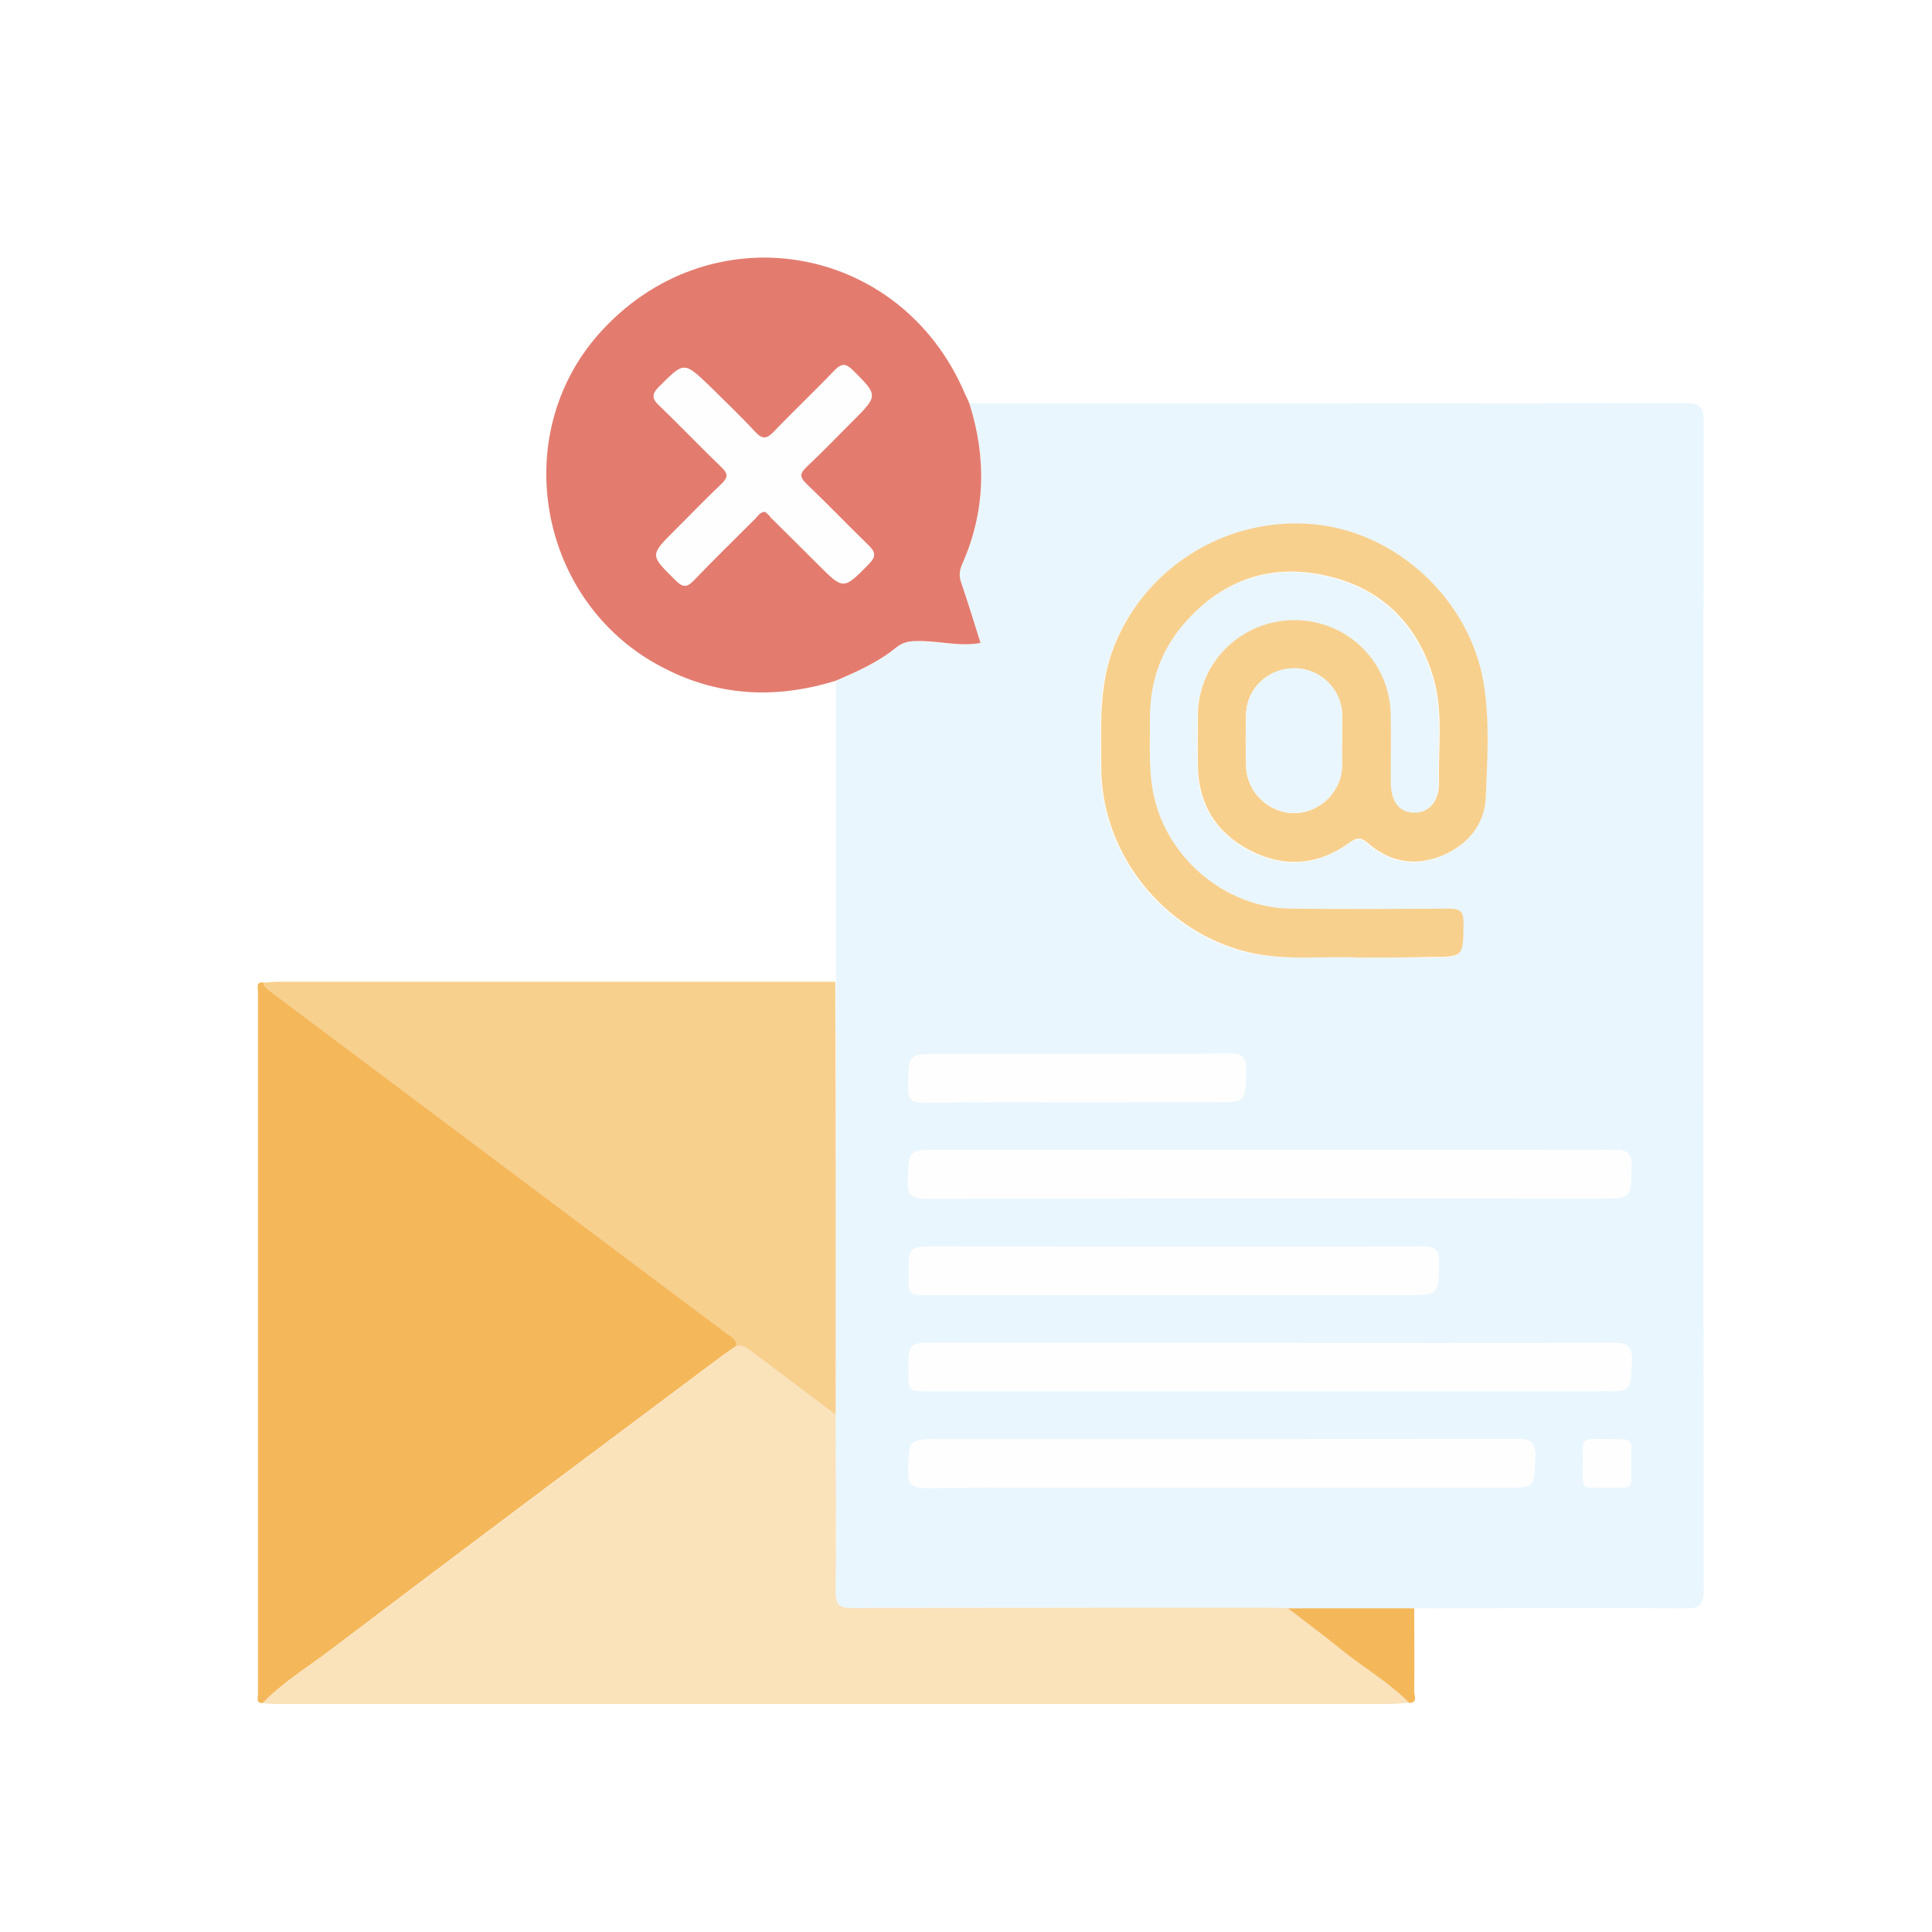 <svg width="60" height="60" viewBox="0 0 60 60" fill="none" xmlns="http://www.w3.org/2000/svg">
<g filter="url(#filter0_d_1067_304)">
<rect x="4" y="3" width="52" height="52" rx="8" fill="white"/>
<path d="M25.961 29.489C25.961 26.379 25.961 23.259 25.961 20.149C26.621 19.859 27.281 19.579 27.831 19.119C28.031 18.959 28.231 18.919 28.471 18.919C29.121 18.909 29.761 19.099 30.451 18.979C30.251 18.339 30.051 17.719 29.851 17.109C29.781 16.899 29.791 16.729 29.881 16.529C30.611 14.899 30.651 13.229 30.101 11.529C37.501 11.529 44.911 11.529 52.311 11.519C52.771 11.519 52.911 11.609 52.911 12.099C52.891 24.199 52.901 36.289 52.911 48.389C52.911 48.849 52.781 48.959 52.331 48.949C49.521 48.929 46.721 48.949 43.911 48.949C42.601 48.949 41.301 48.949 39.991 48.949C39.791 48.949 39.591 48.939 39.381 48.939C35.071 48.939 30.751 48.929 26.441 48.949C26.061 48.949 25.941 48.849 25.941 48.459C25.961 46.619 25.941 44.789 25.941 42.949C25.951 38.459 25.961 33.969 25.961 29.489ZM42.191 28.739C43.051 28.739 43.721 28.739 44.391 28.739C45.431 28.739 45.421 28.739 45.431 27.679C45.431 27.319 45.321 27.229 44.981 27.239C43.341 27.259 41.711 27.259 40.071 27.239C38.131 27.219 36.361 25.799 35.861 23.929C35.641 23.079 35.701 22.229 35.691 21.379C35.681 20.319 35.971 19.339 36.641 18.519C37.821 17.079 39.361 16.489 41.171 16.899C42.861 17.279 43.981 18.369 44.491 20.049C44.811 21.119 44.641 22.219 44.671 23.299C44.691 23.889 44.391 24.249 43.931 24.259C43.441 24.269 43.181 23.929 43.171 23.289C43.171 22.599 43.171 21.919 43.171 21.229C43.161 19.589 41.831 18.279 40.181 18.279C38.531 18.279 37.201 19.589 37.181 21.229C37.181 21.739 37.171 22.259 37.181 22.769C37.191 23.969 37.741 24.869 38.781 25.419C39.851 25.979 40.921 25.899 41.901 25.179C42.151 24.999 42.271 25.039 42.481 25.219C43.151 25.799 43.931 25.929 44.751 25.599C45.541 25.279 46.081 24.649 46.121 23.799C46.181 22.609 46.251 21.399 46.051 20.209C45.621 17.619 43.351 15.519 40.751 15.299C38.001 15.059 35.431 16.709 34.521 19.249C34.091 20.429 34.181 21.639 34.181 22.849C34.181 25.519 36.101 27.929 38.691 28.579C39.921 28.859 41.161 28.669 42.191 28.739ZM39.451 34.719C36.011 34.719 32.571 34.719 29.121 34.719C28.211 34.719 28.231 34.719 28.201 35.629C28.181 36.099 28.301 36.229 28.791 36.229C35.751 36.209 42.711 36.219 49.681 36.219C50.671 36.219 50.641 36.219 50.671 35.239C50.691 34.779 50.501 34.709 50.111 34.709C46.551 34.729 43.001 34.719 39.451 34.719ZM39.461 40.709C36.001 40.709 32.541 40.709 29.091 40.709C28.221 40.709 28.221 40.709 28.221 41.609C28.221 42.209 28.221 42.209 28.831 42.209C35.791 42.209 42.751 42.209 49.721 42.209C50.671 42.209 50.631 42.209 50.681 41.289C50.701 40.799 50.531 40.699 50.081 40.709C46.531 40.719 43.001 40.709 39.461 40.709ZM37.891 45.199C40.851 45.199 43.811 45.199 46.771 45.199C47.671 45.199 47.641 45.199 47.681 44.279C47.701 43.789 47.551 43.689 47.081 43.689C41.121 43.709 35.151 43.699 29.191 43.699C28.211 43.699 28.241 43.699 28.211 44.689C28.201 45.109 28.331 45.209 28.741 45.209C31.781 45.189 34.831 45.199 37.891 45.199ZM36.471 37.719C34.011 37.719 31.551 37.719 29.091 37.719C28.211 37.719 28.211 37.719 28.221 38.619C28.221 39.219 28.221 39.219 28.831 39.219C33.781 39.219 38.731 39.219 43.691 39.219C44.691 39.219 44.671 39.219 44.691 38.209C44.701 37.809 44.561 37.719 44.181 37.719C41.611 37.719 39.041 37.719 36.471 37.719ZM33.401 33.229C34.831 33.229 36.261 33.229 37.701 33.229C38.701 33.229 38.681 33.229 38.701 32.219C38.711 31.819 38.581 31.729 38.201 31.729C35.211 31.739 32.221 31.739 29.231 31.739C28.201 31.739 28.221 31.739 28.211 32.779C28.201 33.159 28.331 33.249 28.691 33.249C30.251 33.219 31.831 33.229 33.401 33.229ZM50.661 44.469C50.651 43.649 50.771 43.699 50.041 43.699C49.091 43.709 49.171 43.579 49.171 44.309C49.171 45.289 49.041 45.189 49.821 45.189C50.771 45.189 50.651 45.319 50.661 44.469Z" fill="#EAF6FD"/>
<path d="M8.161 51.889C7.941 51.899 8.011 51.729 8.011 51.629C8.011 44.349 8.011 37.079 8.011 29.799C8.011 29.679 7.941 29.489 8.181 29.509C8.201 29.629 8.281 29.689 8.371 29.759C13.111 33.309 17.841 36.859 22.581 40.409C22.721 40.509 22.881 40.589 22.881 40.789C22.741 40.889 22.601 40.979 22.461 41.079C18.371 44.139 14.281 47.199 10.211 50.279C9.511 50.809 8.771 51.259 8.161 51.889Z" fill="#F4B85B"/>
<path d="M8.161 51.889C8.761 51.259 9.511 50.809 10.201 50.289C14.281 47.219 18.371 44.159 22.451 41.089C22.591 40.989 22.731 40.889 22.871 40.799C23.101 40.759 23.251 40.919 23.411 41.029C24.261 41.659 25.111 42.299 25.951 42.939C25.951 44.779 25.971 46.609 25.951 48.449C25.951 48.849 26.071 48.939 26.451 48.939C30.761 48.929 35.081 48.929 39.391 48.929C39.591 48.929 39.791 48.939 40.001 48.939C40.561 49.369 41.131 49.799 41.691 50.249C42.381 50.799 43.151 51.249 43.771 51.879C43.571 51.889 43.371 51.919 43.171 51.919C31.691 51.919 20.211 51.919 8.721 51.919C8.531 51.929 8.351 51.909 8.161 51.889Z" fill="#FAE2BB"/>
<path d="M30.101 11.519C30.64 13.209 30.61 14.879 29.881 16.519C29.791 16.719 29.78 16.899 29.851 17.099C30.061 17.709 30.25 18.329 30.451 18.969C29.761 19.089 29.12 18.889 28.471 18.909C28.23 18.909 28.03 18.949 27.831 19.109C27.27 19.569 26.61 19.859 25.96 20.139C24.061 20.729 22.221 20.629 20.451 19.659C16.73 17.639 15.8 12.549 18.581 9.389C21.991 5.519 27.98 6.499 29.98 11.259C30.03 11.349 30.061 11.439 30.101 11.519ZM23.761 14.889C23.82 14.939 23.89 14.999 23.951 15.059C24.441 15.539 24.921 16.029 25.41 16.509C26.21 17.309 26.201 17.299 26.991 16.499C27.21 16.279 27.191 16.149 26.98 15.939C26.331 15.309 25.71 14.659 25.05 14.029C24.82 13.809 24.84 13.679 25.061 13.479C25.55 13.019 26.011 12.539 26.491 12.059C27.27 11.279 27.27 11.279 26.5 10.509C26.27 10.279 26.14 10.269 25.91 10.509C25.3 11.149 24.651 11.759 24.041 12.399C23.82 12.629 23.68 12.659 23.451 12.409C23 11.919 22.511 11.459 22.03 10.979C21.241 10.229 21.25 10.239 20.471 11.009C20.23 11.249 20.25 11.379 20.48 11.599C21.131 12.229 21.75 12.879 22.41 13.509C22.62 13.709 22.61 13.829 22.41 14.029C21.91 14.499 21.441 14.999 20.951 15.479C20.18 16.249 20.191 16.239 20.98 17.019C21.191 17.229 21.32 17.259 21.541 17.029C22.16 16.379 22.811 15.749 23.451 15.109C23.53 15.029 23.59 14.909 23.761 14.889Z" fill="#E37C6F"/>
<path d="M25.951 42.939C25.101 42.299 24.261 41.659 23.411 41.029C23.261 40.919 23.101 40.759 22.871 40.799C22.871 40.589 22.711 40.519 22.571 40.419C17.831 36.869 13.101 33.319 8.361 29.769C8.271 29.699 8.191 29.639 8.171 29.519C8.321 29.509 8.481 29.489 8.631 29.489C14.401 29.489 20.171 29.489 25.941 29.489C25.961 33.969 25.951 38.459 25.951 42.939Z" fill="#F8D08E"/>
<path d="M43.77 51.889C43.151 51.259 42.38 50.809 41.691 50.259C41.141 49.809 40.571 49.389 40.001 48.949C41.31 48.949 42.611 48.949 43.92 48.949C43.92 49.809 43.931 50.679 43.92 51.539C43.92 51.659 44.041 51.869 43.77 51.889Z" fill="#F4B85B"/>
<path d="M42.191 28.739C41.161 28.679 39.931 28.859 38.711 28.559C36.121 27.909 34.201 25.499 34.201 22.829C34.201 21.619 34.121 20.409 34.541 19.229C35.461 16.689 38.021 15.039 40.771 15.279C43.361 15.509 45.631 17.609 46.071 20.189C46.271 21.379 46.191 22.589 46.141 23.779C46.101 24.629 45.561 25.249 44.771 25.579C43.961 25.909 43.171 25.779 42.501 25.199C42.291 25.019 42.171 24.979 41.921 25.159C40.941 25.879 39.871 25.959 38.801 25.399C37.751 24.849 37.211 23.949 37.201 22.749C37.191 22.239 37.201 21.719 37.201 21.209C37.211 19.569 38.551 18.259 40.201 18.259C41.851 18.259 43.171 19.569 43.191 21.209C43.201 21.899 43.191 22.579 43.191 23.269C43.191 23.909 43.461 24.249 43.951 24.239C44.401 24.229 44.701 23.869 44.691 23.279C44.661 22.199 44.831 21.099 44.511 20.029C44.011 18.349 42.881 17.259 41.191 16.879C39.381 16.469 37.841 17.059 36.661 18.499C35.991 19.329 35.701 20.299 35.711 21.359C35.721 22.209 35.651 23.059 35.881 23.909C36.381 25.779 38.151 27.199 40.091 27.219C41.731 27.239 43.361 27.229 45.001 27.219C45.351 27.219 45.451 27.309 45.451 27.659C45.441 28.719 45.461 28.719 44.411 28.719C43.721 28.739 43.051 28.739 42.191 28.739ZM41.681 22.069C41.681 21.719 41.691 21.439 41.681 21.159C41.641 20.379 40.991 19.769 40.211 19.759C39.401 19.749 38.731 20.359 38.701 21.159C38.681 21.719 38.681 22.279 38.701 22.839C38.731 23.539 39.291 24.139 39.981 24.239C40.691 24.339 41.381 23.899 41.611 23.209C41.741 22.809 41.641 22.399 41.681 22.069Z" fill="#F8D08E"/>
<path d="M39.45 34.719C43.001 34.719 46.55 34.729 50.1 34.709C50.501 34.709 50.681 34.769 50.66 35.239C50.63 36.219 50.651 36.219 49.67 36.219C42.711 36.219 35.74 36.209 28.78 36.229C28.291 36.229 28.171 36.099 28.191 35.629C28.23 34.719 28.201 34.719 29.11 34.719C32.571 34.719 36.011 34.719 39.45 34.719Z" fill="#FEFEFE"/>
<path d="M39.461 40.709C43.001 40.709 46.531 40.719 50.071 40.699C50.531 40.699 50.701 40.789 50.671 41.279C50.631 42.199 50.661 42.199 49.711 42.199C42.751 42.199 35.791 42.199 28.821 42.199C28.211 42.199 28.211 42.199 28.211 41.599C28.211 40.699 28.211 40.699 29.081 40.699C32.541 40.709 36.001 40.709 39.461 40.709Z" fill="#FEFEFE"/>
<path d="M37.891 45.199C34.841 45.199 31.781 45.189 28.731 45.209C28.331 45.209 28.191 45.119 28.201 44.689C28.231 43.699 28.211 43.699 29.181 43.699C35.141 43.699 41.111 43.699 47.071 43.689C47.541 43.689 47.691 43.789 47.671 44.279C47.631 45.199 47.661 45.199 46.761 45.199C43.801 45.199 40.851 45.199 37.891 45.199Z" fill="#FEFEFE"/>
<path d="M36.471 37.719C39.041 37.719 41.611 37.729 44.181 37.709C44.561 37.709 44.691 37.799 44.691 38.199C44.671 39.209 44.691 39.209 43.691 39.209C38.741 39.209 33.791 39.209 28.831 39.209C28.221 39.209 28.221 39.209 28.221 38.609C28.221 37.709 28.221 37.709 29.091 37.709C31.551 37.719 34.011 37.719 36.471 37.719Z" fill="#FEFEFE"/>
<path d="M33.401 33.229C31.831 33.229 30.261 33.219 28.68 33.239C28.32 33.239 28.191 33.149 28.201 32.769C28.21 31.729 28.201 31.729 29.221 31.729C32.211 31.729 35.2 31.739 38.191 31.719C38.571 31.719 38.7 31.809 38.691 32.209C38.67 33.219 38.691 33.219 37.691 33.219C36.261 33.229 34.831 33.229 33.401 33.229Z" fill="#FEFEFE"/>
<path d="M50.661 44.469C50.651 45.319 50.771 45.189 49.811 45.199C49.041 45.199 49.171 45.299 49.161 44.319C49.161 43.579 49.081 43.709 50.031 43.709C50.771 43.699 50.651 43.649 50.661 44.469Z" fill="#FEFEFE"/>
<path d="M23.761 14.889C23.59 14.899 23.53 15.019 23.451 15.109C22.811 15.749 22.16 16.379 21.541 17.029C21.32 17.259 21.191 17.229 20.98 17.019C20.191 16.239 20.18 16.249 20.951 15.479C21.43 14.999 21.91 14.499 22.41 14.029C22.62 13.829 22.62 13.709 22.41 13.509C21.761 12.879 21.14 12.229 20.48 11.599C20.25 11.389 20.23 11.249 20.471 11.009C21.25 10.229 21.241 10.219 22.02 10.999C22.491 11.469 22.98 11.929 23.441 12.429C23.671 12.679 23.811 12.649 24.03 12.419C24.64 11.779 25.291 11.169 25.901 10.529C26.131 10.289 26.261 10.299 26.491 10.529C27.261 11.299 27.27 11.289 26.48 12.079C26.011 12.549 25.541 13.039 25.05 13.499C24.831 13.709 24.811 13.839 25.041 14.049C25.691 14.669 26.32 15.329 26.971 15.959C27.191 16.169 27.201 16.289 26.98 16.519C26.191 17.319 26.201 17.329 25.401 16.529C24.921 16.049 24.43 15.559 23.941 15.079C23.89 14.999 23.82 14.949 23.761 14.889Z" fill="#FEFEFE"/>
<path d="M41.681 22.069C41.651 22.399 41.74 22.799 41.611 23.199C41.38 23.899 40.691 24.339 39.98 24.229C39.291 24.129 38.721 23.529 38.7 22.829C38.681 22.269 38.681 21.709 38.7 21.149C38.73 20.349 39.41 19.739 40.211 19.749C40.99 19.759 41.641 20.369 41.681 21.149C41.691 21.439 41.681 21.719 41.681 22.069Z" fill="#EAF6FD"/>
</g>
<defs>
<filter id="filter0_d_1067_304" x="0" y="0" width="60" height="60" filterUnits="userSpaceOnUse" color-interpolation-filters="sRGB">
<feFlood flood-opacity="0" result="BackgroundImageFix"/>
<feColorMatrix in="SourceAlpha" type="matrix" values="0 0 0 0 0 0 0 0 0 0 0 0 0 0 0 0 0 0 127 0" result="hardAlpha"/>
<feOffset dy="1"/>
<feGaussianBlur stdDeviation="2"/>
<feComposite in2="hardAlpha" operator="out"/>
<feColorMatrix type="matrix" values="0 0 0 0 1 0 0 0 0 0.588 0 0 0 0 0.149 0 0 0 0.25 0"/>
<feBlend mode="normal" in2="BackgroundImageFix" result="effect1_dropShadow_1067_304"/>
<feBlend mode="normal" in="SourceGraphic" in2="effect1_dropShadow_1067_304" result="shape"/>
</filter>
</defs>
</svg>
